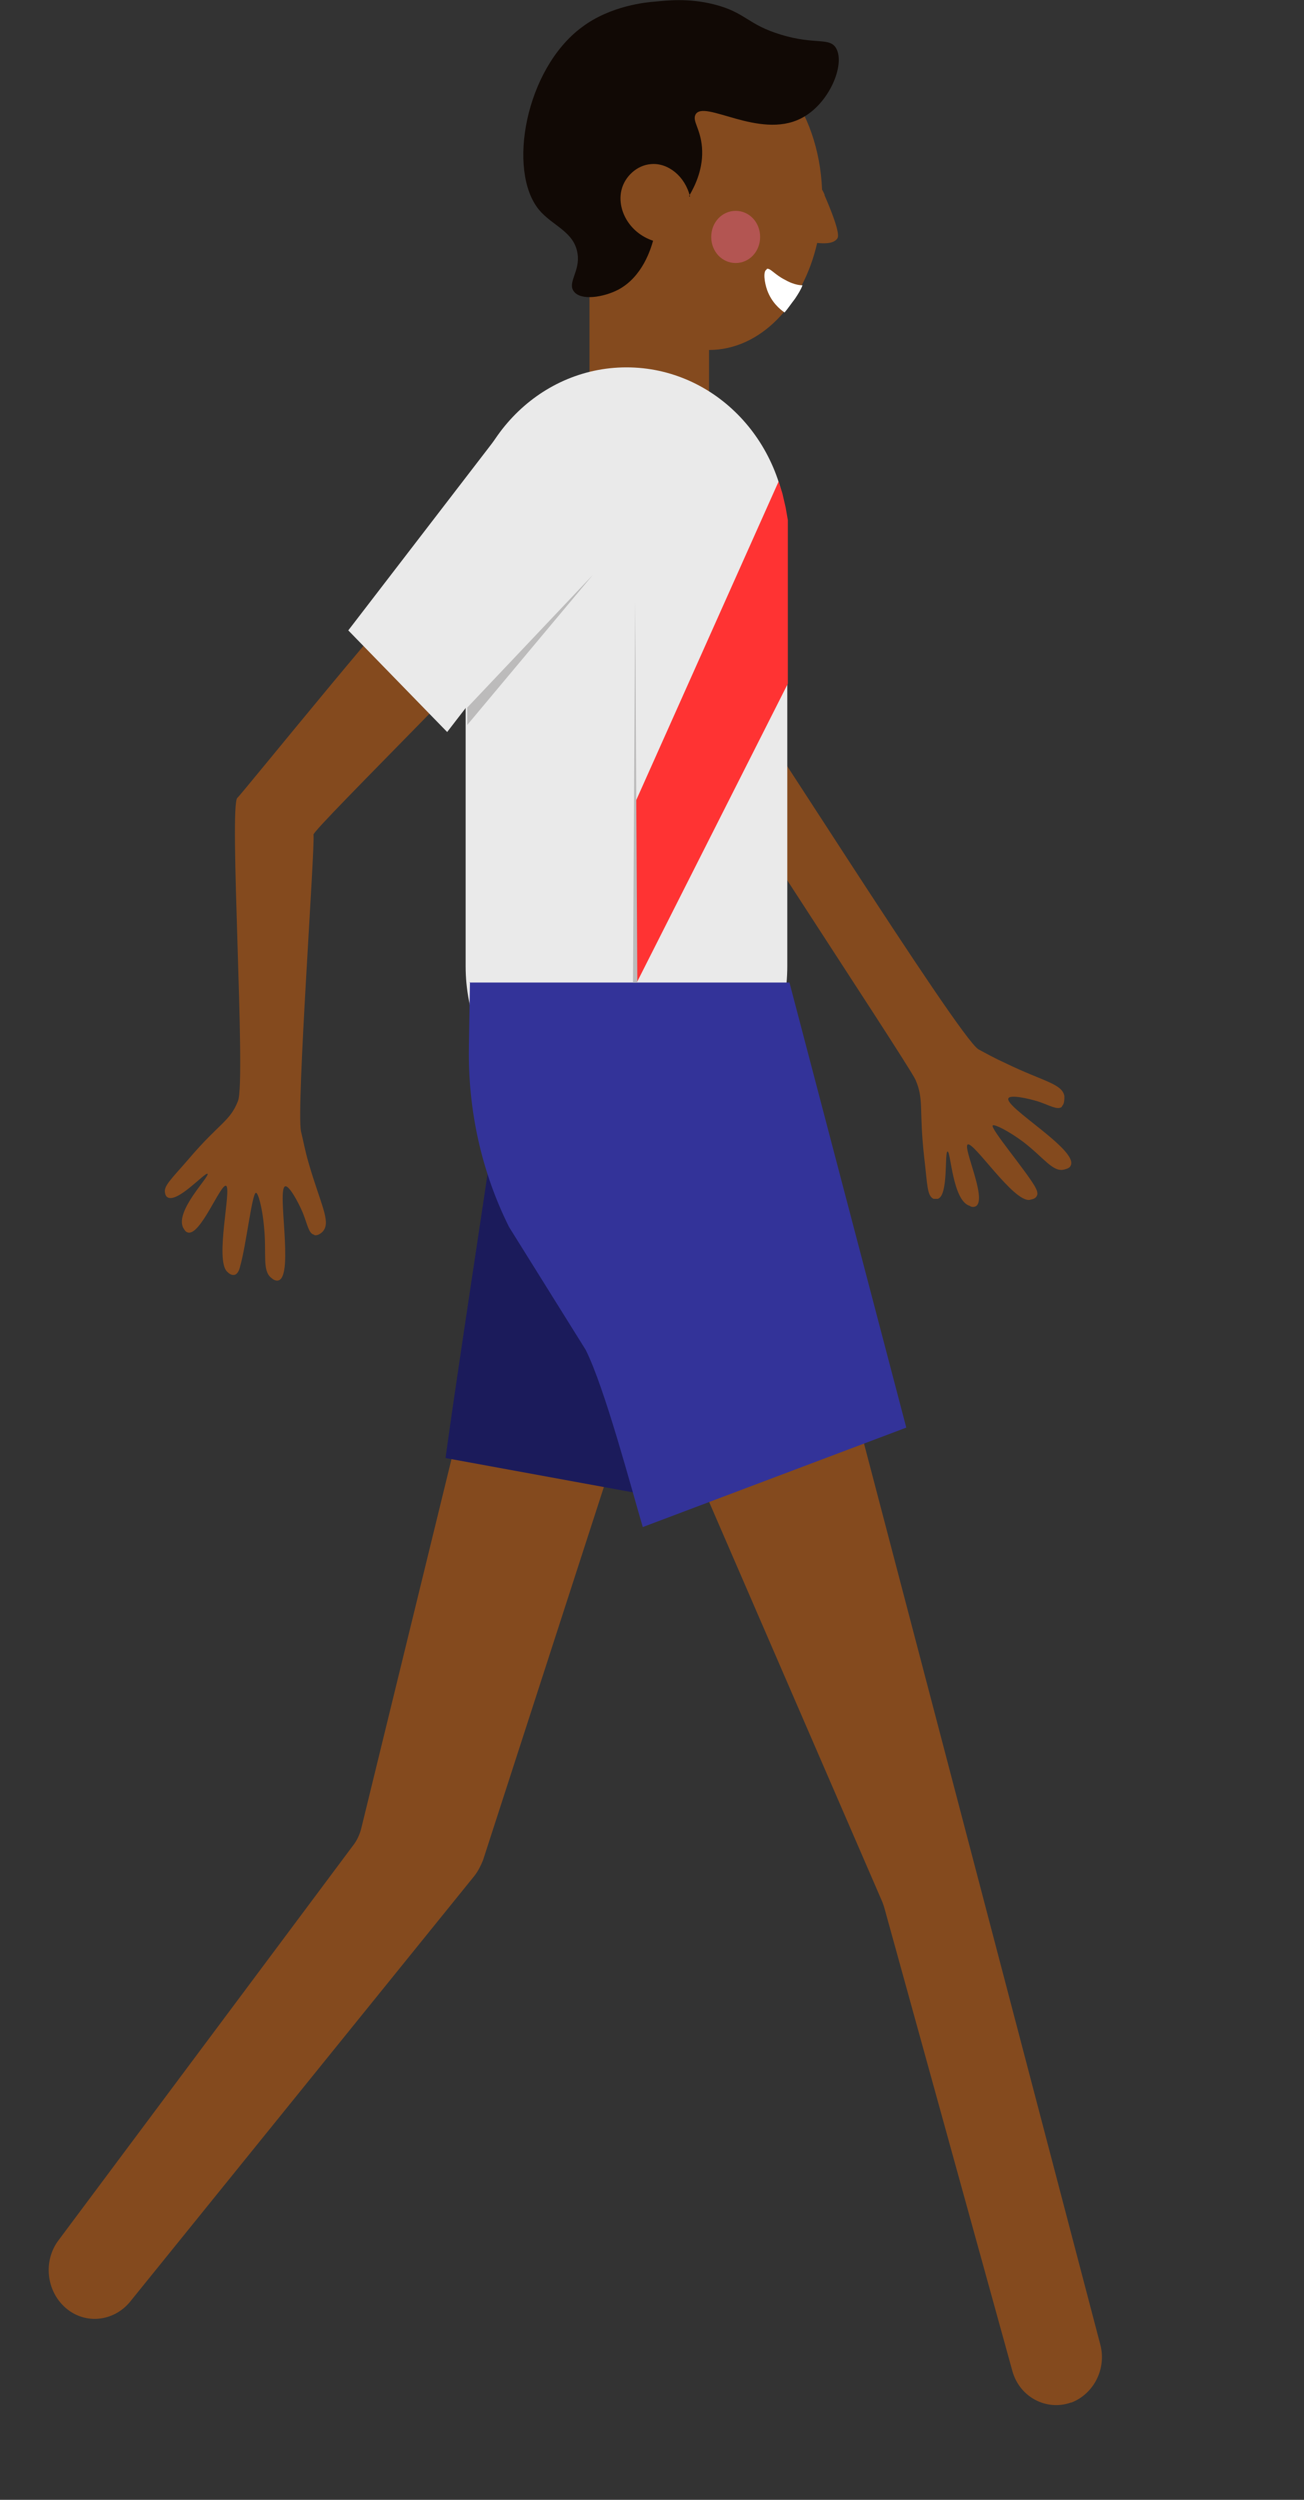 <?xml version="1.0" encoding="UTF-8"?><svg id="b" xmlns="http://www.w3.org/2000/svg" xmlns:xlink="http://www.w3.org/1999/xlink" viewBox="0 0 24 46"><rect x="0" y="0" width="24" height="46" fill="#333333" stroke="none"/><defs><clipPath id="e"><rect width="24" height="46" fill="none"/></clipPath></defs><g id="c"><g id="d"><g clip-path="url(#e)" fill="none"><path d="m19.54,20.37c-.08.06-.22-.03-.43-.1-.19-.06-.52-.13-.55-.06-.08.16,1.27.94,1.15,1.23-.02.06-.09.07-.12.08-.21.06-.38-.22-.76-.51-.27-.2-.53-.33-.56-.3-.04.06.57.78.77,1.11.02.04.08.13.04.19-.03.06-.11.06-.13.07-.3.04-1.03-1.08-1.14-1.02-.09.06.35.98.16,1.13-.04.03-.1.02-.12,0-.32-.09-.35-1.01-.41-1-.06,0,.02.81-.18.87-.03,0-.07,0-.08,0-.12-.06-.11-.26-.17-.76-.1-.89,0-1.06-.16-1.43-.17-.36-4.44-6.77-4.4-6.97.04-.24.63-.38.92-.46.19.13,4.28,6.67,4.64,6.87.13.07.29.16.51.26.68.33,1.03.37,1.07.6,0,.06,0,.14-.04.18Z" fill="#844a1e"/><path d="m1.21,42.47c.36.31.88.25,1.18-.11l6.34-7.84c.07-.09.12-.19.16-.29l2.4-7.41c.16-.5-.12-1.04-.61-1.16l-1.16-.28c-.45-.11-.9.18-1.01.65l-1.86,7.61c-.03.12-.08.23-.16.33l-5.41,7.25c-.29.38-.23.94.13,1.25h0Z" fill="#844a1e"/><path d="m19.72,44.21c.41-.16.65-.62.53-1.07l-4.43-16.89c-.1-.38-.43-.65-.81-.65h-1.54c-.61,0-1.01.66-.76,1.25l3.53,8.15s.03.08.04.12l2.35,8.5c.13.49.63.75,1.08.59h0Z" fill="#844a1e"/><path d="m18.66,45.27c.08.24.32.36.55.29,1.05-.23,4.54-1.04,4.75-1.66.09-.26,0-.41,0-.41-.12-.22-.49-.22-.57-.21l-2.89-.35c-.07,0-.14.03-.17.09-.11.22-.39.66-.94.87-.39.14-.75.1-.98.04-.1-.03-.19.08-.16.18l.4,1.16h0Z"/><path d="m12.46,27.61c.2-2.03,1.14-8.21,1.24-9.4-1.41,0-2.83,0-4.24,0-.27,2.09-.97,6.5-1.26,8.62" fill="#1b1b5b"/><path d="m5.78,22.72c-.1-.02-.12-.19-.21-.41-.08-.19-.25-.5-.32-.48-.16.04.16,1.63-.12,1.73-.05.02-.11-.02-.13-.04-.18-.13-.09-.44-.14-.94-.03-.35-.11-.64-.15-.63-.07,0-.18.97-.29,1.35-.01.05-.04.15-.11.16-.06.01-.11-.04-.13-.06-.23-.22.09-1.54-.02-1.58-.1-.04-.47.92-.7.86-.05-.01-.07-.06-.09-.09-.15-.31.49-.94.45-.99-.04-.04-.56.55-.74.43-.03-.02-.04-.06-.04-.07-.04-.13.11-.26.43-.63.57-.67.76-.69.91-1.07.15-.37-.17-5.47-.01-5.58.05-.03,3.26-4.01,3.38-3.96.22.09,1.85.13,2.09.29.15.1-4.14,4.3-4.07,4.35.03.24-.32,5.03-.23,5.46.04.16.07.34.14.58.22.76.41,1.07.27,1.25-.03.04-.1.09-.16.08h0Z" fill="#844a1e"/><path d="m15.18,3.59s-.03-.07-.05-.1c-.06-1.48-.96-2.65-2.08-2.65s-2.08,1.26-2.08,2.8c0,.51.1.98.28,1.39h-.4v2.51h2.2v-1.1c.94,0,1.73-.83,1.99-1.97.27.03.34-.04.37-.08.02-.03.06-.12-.24-.81h0Z" fill="#844a1e"/><path d="m14.49,9.88c0-1.72-1.32-3.12-2.96-3.12s-2.96,1.4-2.96,3.12v7.9c0,1.72,1.32,3.12,2.96,3.12s2.96-1.4,2.96-3.12v-7.9Z" fill="#eaeaea"/><path d="m8.64,18.08h5.89l2.15,8.19-4.85,1.83c-.22-.75-.7-2.56-1.05-3.26l-1.41-2.26c-.51-1.02-.76-2.16-.74-3.32.01-.64.02-1.21.02-1.19h0Z" fill="#339"/><path d="m.1,41.95c-.15.19-.13.48.05.65.74.82,3.21,3.54,3.83,3.4.25-.06.33-.21.33-.21.12-.23-.08-.55-.13-.62l-1.23-2.78c-.03-.07-.09-.11-.16-.1-.23.02-.74,0-1.19-.39-.32-.28-.47-.62-.54-.86-.03-.11-.16-.13-.23-.04l-.73.96Z"/><path d="m8.23,13.47l2.29-2.97-1.32-2.53-2.79,3.63,1.82,1.87Z" fill="#eaeaea"/><path d="m12.68,3.61c.12-.2.27-.52.24-.9-.03-.35-.18-.48-.12-.6.15-.29,1.17.46,1.94.07.52-.26.82-.99.65-1.29-.12-.21-.38-.06-1.01-.25-.63-.19-.65-.41-1.24-.56-.48-.12-.87-.07-1.09-.05-.14.01-.81.07-1.34.47-1.04.77-1.38,2.64-.79,3.36.25.3.65.4.71.81.05.32-.19.53-.07.69.13.18.55.11.82-.03.45-.24.6-.76.64-.9-.45-.15-.67-.59-.58-.94.06-.24.28-.45.54-.47.31-.03.63.22.72.6h0Z" fill="#110905"/><path d="m14.08,3.07s-.07.07-.08.12c0,.02,0,.05,0,.07v.05s0,.05,0,.07c0,.01,0,.03,0,.03,0,.01,0,.03.02.04,0,.02.02.03.04.04.01,0,.03.02.04.02h.04s.04,0,.05-.01c.01,0,.02-.01.03-.02,0,0,.01-.02.02-.03,0,0,0-.02.01-.03,0-.02.01-.04.01-.07v-.03c0-.06,0-.11-.02-.17-.01-.05-.04-.1-.09-.11-.01,0-.03,0-.05,0s-.03,0-.05.01v.02Z"/><path d="m14.11,4.96c-.07.03-.04.24.01.38.08.22.23.35.32.41.06-.07.12-.16.19-.25.06-.09.11-.17.14-.25-.08,0-.2-.03-.32-.1-.2-.1-.28-.23-.34-.2Z" fill="#fff"/><path d="m13.54,4.84c.25,0,.45-.21.45-.48s-.2-.48-.45-.48-.45.21-.45.48.2.48.45.48Z" fill="#e5618a" isolation="isolate" opacity=".48"/><path d="m10.91,10.58l-2.31,2.44v.32s2.31-2.76,2.31-2.76Z" fill="#bcbbbb"/><path d="m14.5,12.58l-2.78,5.5-.04-3.29,2.65-5.93.07.22.06.26.04.23v1.5s0,1.51,0,1.51Z" fill="#f33"/><path d="m11.72,18.08h-.07l.04-7.02.04,7.02Z" fill="#bcbbbb"/></g></g></g></svg>